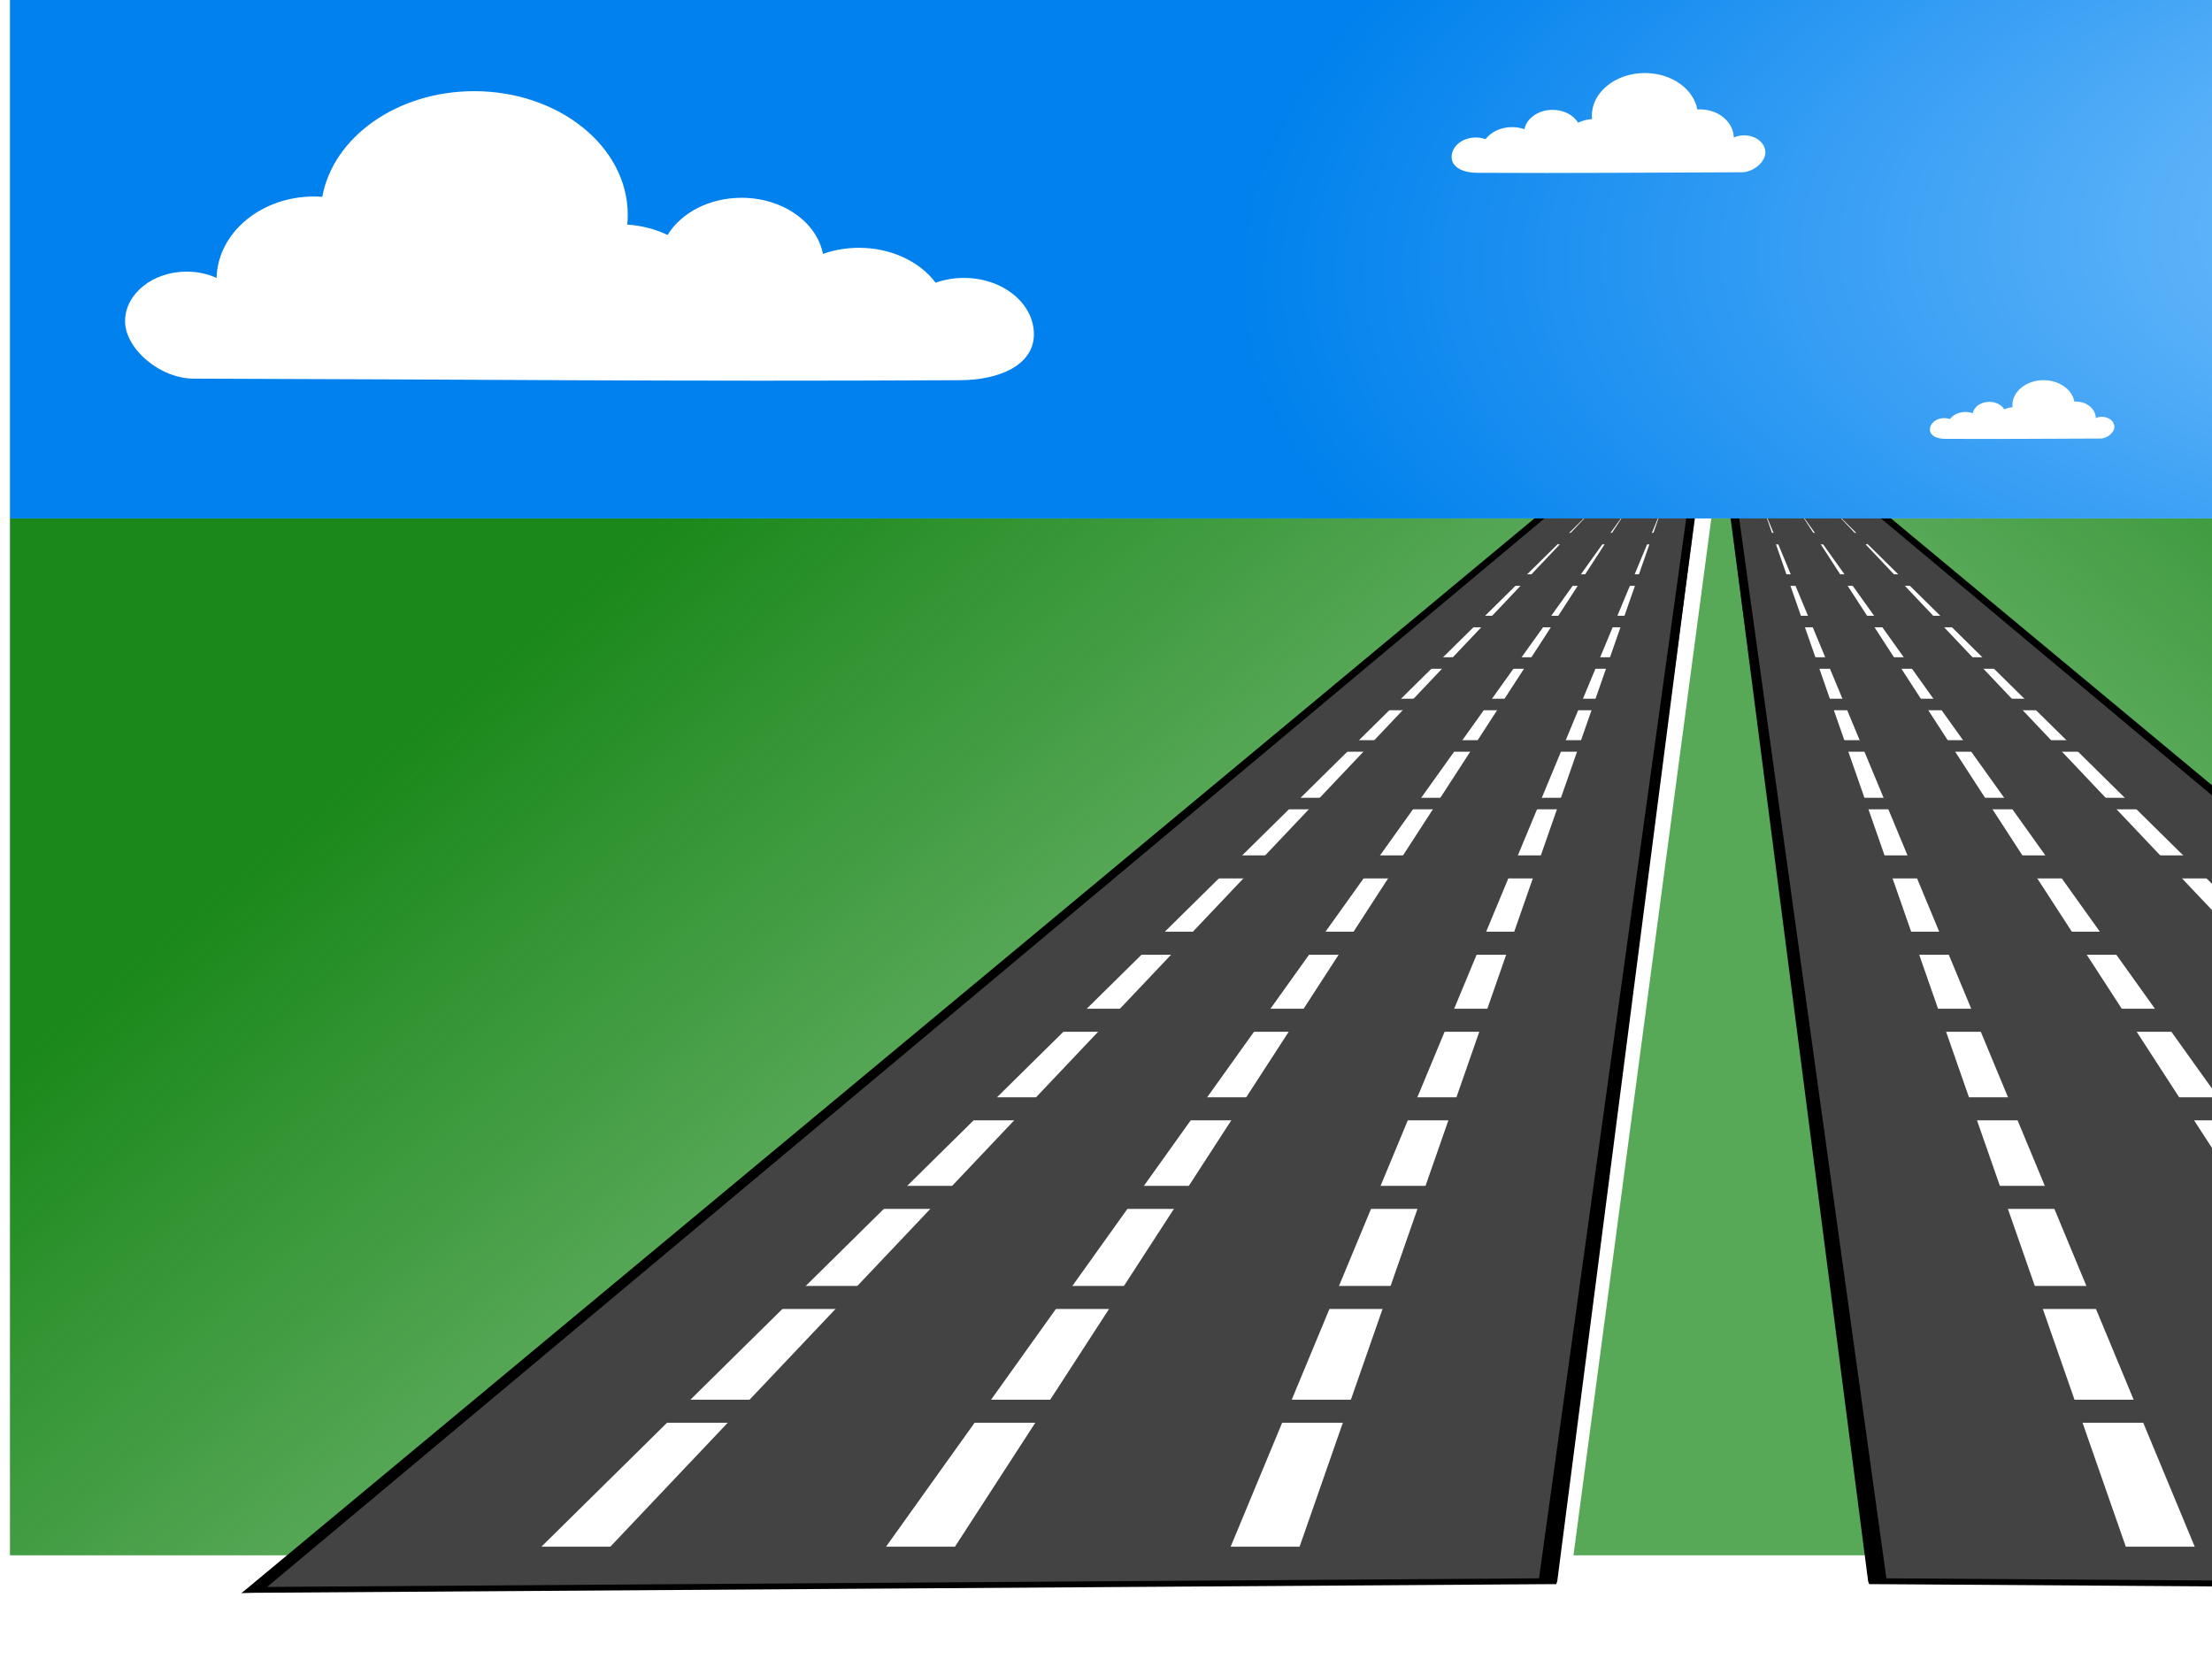 <?xml version="1.0" encoding="UTF-8"?>
<svg viewBox="0 0 640 480" xmlns="http://www.w3.org/2000/svg" xmlns:xlink="http://www.w3.org/1999/xlink">
 <defs>
  <filter id="f" x="-.228" y="-.228" width="1.456" height="1.456">
   <feGaussianBlur stdDeviation="4.75"/>
  </filter>
  <linearGradient id="d" x1="7.248" x2="54.309" y1="39.62" y2="58.536" gradientTransform="matrix(9.971 0 0 3.333 -.004 116.67)" gradientUnits="userSpaceOnUse">
   <stop stop-color="#1a881a" offset="0"/>
   <stop stop-color="#1a881a" stop-opacity=".722" offset=".5"/>
   <stop stop-color="#1a881a" stop-opacity="0" offset="1"/>
  </linearGradient>
  <radialGradient id="c" cx="78.461" cy="-5.607" r="50" gradientTransform="matrix(8.502 -.469 .092 3.778 115.79 117.04)" gradientUnits="userSpaceOnUse">
   <stop stop-color="#8bcbff" offset="0"/>
   <stop stop-color="#0081ed" offset="1"/>
  </radialGradient>
  <radialGradient id="b" cx="-50" cy="25" r="25" gradientTransform="matrix(1.562 0 0 1.375 28.125 -9.375)" gradientUnits="userSpaceOnUse">
   <stop stop-color="#ff2" offset="0"/>
   <stop stop-color="#ffff71" stop-opacity=".794" offset="1"/>
  </radialGradient>
 </defs>
 <path d="m495.14 150h9.971l39.885 300h-89.741l39.885-300z" fill="#1a881a" fill-opacity=".733" stroke-width="4.143"/>
 <path d="m-22.113 12.5z" fill="#ff0" stroke-width="0"/>
 <path id="a" d="m2.883 150h458.67l-358.96 300h-99.712v-300z" fill="url(#d)" stroke-width="4.143"/>
 <use transform="matrix(-1 0 0 1 997.11 -3e-5)" width="100" height="100" xlink:href="#a"/>
 <g id="e">
  <path d="m500 145h39.885l376.41 315-374.3-2.5-41.992-312.5z" fill="#434343" stroke-width=".52"/>
  <g fill="#fff" stroke-width="4.143">
   <path d="m530.3 147.5l304.12 300h-19.942l-284.18-300z"/>
   <path d="m520.33 147.5l214.38 300h-19.942l-194.44-300z"/>
   <path d="m510.36 147.5l124.64 300h-19.942l-104.7-300z"/>
  </g>
  <g fill="#434343" stroke-width="0">
   <rect transform="matrix(9.971 0 0 3.333 -11.031 114.17)" x="52.29" y="15.6" width="5" height="1"/>
   <rect transform="matrix(9.971 0 0 3.333 -11.031 114.17)" x="54.29" y="35" width="9" height="1"/>
   <rect transform="matrix(9.971 0 0 3.333 -11.031 114.17)" x="54.29" y="40" width="12" height="2"/>
   <rect transform="matrix(9.971 0 0 3.333 -11.031 114.17)" x="55.29" y="46.625" width="14" height="2"/>
   <rect transform="matrix(9.971 0 0 3.333 -11.031 114.17)" x="56.29" y="53.312" width="15" height="2"/>
   <rect transform="matrix(9.971 0 0 3.333 -11.031 114.17)" x="56.29" y="61" width="18" height="2"/>
   <rect transform="matrix(9.971 0 0 3.333 -11.031 114.17)" x="56.29" y="68.688" width="21" height="2"/>
   <rect transform="matrix(9.971 0 0 3.333 -11.031 114.17)" x="56.29" y="77.375" width="24" height="2"/>
   <rect transform="matrix(9.971 0 0 3.333 -11.031 114.17)" x="56.29" y="87.25" width="28" height="2"/>
   <rect transform="matrix(9.971 0 0 3.333 -11.031 114.17)" x="53.29" y="19.2" width="5" height="1"/>
   <rect transform="matrix(9.971 0 0 3.333 -11.031 114.17)" x="53.29" y="22.8" width="7" height="1"/>
   <rect transform="matrix(9.971 0 0 3.333 -11.031 114.17)" x="53.29" y="26.4" width="8" height="1"/>
   <rect transform="matrix(9.971 0 0 3.333 -11.031 114.17)" x="53.29" y="30" width="9" height="1"/>
   <rect transform="matrix(9.971 0 0 3.333 -11.031 114.17)" x="51.648" y="12" width="3.642" height="1"/>
  </g>
  <path d="m535.13 140l0.594 0.531 4.375 3.625h1.031l-6-4.156zm4.969 4.156h-39.969v0.844l40.375 312.5 0.312 0.844h2.156l374.56 2.5 3.719 0.094-1.562-1.25-379.59-315.53zm-37.594 0.844l36.75 0.844 374.53 313.31-368-2.5-43.281-311.66z" stroke-width=".52"/>
 </g>
 <use transform="matrix(-1 0 0 1 991.07 1.0083e-5)" width="100" height="100" xlink:href="#e"/>
 <g stroke="#000">
  <path d="m2.883 283.33z" fill="none" stroke-width="5.765"/>
  <g stroke-width="0">
   <rect x="2.883" width="997.12" height="150" fill="url(#c)"/>
   <path d="m815.53 50a39.885 40 0 1 1 -79.769 0" fill="url(#b)" filter="url(#f)"/>
  </g>
 </g>
 <g fill="#fff">
  <path d="m903.49 71.953c-10.154 0-18.568 6.045-20 13.909-0.358-0.026-0.718-0.042-1.084-0.042-6.987 0-12.676 4.78-12.832 10.716-1.167-0.525-2.508-0.826-3.939-0.826-4.472 0-8.106 2.928-8.106 6.532s4.576 7.555 9.048 7.555c37.903 0.098 63.086 0.403 100.86 0.205 5.085 0 9.737-1.943 9.737-6.041 0-4.098-4.128-7.424-9.213-7.424-1.326 0-2.584 0.227-3.724 0.634-2.064-2.755-5.811-4.597-10.093-4.597-1.686 0-3.293 0.288-4.744 0.803-0.808-4.181-5.297-7.386-10.711-7.386-4.274 0-7.972 1.995-9.738 4.893-1.579-0.753-3.383-1.236-5.309-1.367 0.04-0.421 0.064-0.843 0.064-1.272 0-8.991-9.058-16.29-20.215-16.29z"/>
  <path d="m591.26 110c4.53 0 8.283 2.696 8.921 6.204 0.16-0.011 0.32-0.019 0.484-0.019 3.116 0 5.654 2.132 5.724 4.78 0.521-0.234 1.119-0.369 1.757-0.369 1.995 0 3.616 1.306 3.616 2.914 0 1.607-2.041 3.37-4.036 3.37-16.908 0.044-28.141 0.18-44.99 0.091-2.268 0-4.343-0.867-4.343-2.695s1.841-3.312 4.11-3.312c0.591 0 1.153 0.101 1.661 0.283 0.921-1.229 2.592-2.051 4.502-2.051 0.752 0 1.469 0.129 2.116 0.358 0.36-1.865 2.363-3.295 4.778-3.295 1.907 0 3.556 0.89 4.344 2.183 0.704-0.336 1.509-0.552 2.368-0.61-0.018-0.188-0.029-0.376-0.029-0.568 0-4.011 4.04-7.266 9.018-7.266z"/>
  <path d="m137.2 26.379c-22.317 0-40.81 13.286-43.956 30.569-0.787-0.056-1.579-0.093-2.382-0.093-15.355 0-27.86 10.506-28.202 23.551-2.565-1.155-5.513-1.816-8.658-1.816-9.829 0-17.815 6.435-17.815 14.356 0 7.92 10.057 16.605 19.886 16.605 83.304 0.216 138.65 0.886 221.67 0.45 11.177 0 21.399-4.271 21.399-13.277 0-9.006-9.072-16.317-20.249-16.317-2.914 0-5.68 0.499-8.184 1.393-4.537-6.054-12.772-10.104-22.183-10.104-3.706 0-7.237 0.634-10.425 1.765-1.776-9.189-11.641-16.234-23.54-16.234-9.394 0-17.521 4.386-21.402 10.754-3.47-1.655-7.436-2.717-11.668-3.003 0.089-0.925 0.141-1.853 0.141-2.797 0-19.76-19.907-35.802-44.43-35.802z"/>
  <path d="m475.91 21.13c7.705 0 14.09 4.587 15.176 10.554 0.272-0.019 0.545-0.032 0.822-0.032 5.301 0 9.619 3.627 9.737 8.131 0.886-0.399 1.903-0.627 2.989-0.627 3.393 0 6.151 2.222 6.151 4.956 0 2.735-3.472 5.733-6.866 5.733-28.76 0.075-47.869 0.306-76.53 0.155-3.859 0-7.388-1.474-7.388-4.584 0-3.109 3.132-5.633 6.991-5.633 1.006 0 1.961 0.172 2.825 0.481 1.566-2.09 4.41-3.488 7.659-3.488 1.279 0 2.499 0.219 3.599 0.609 0.613-3.172 4.019-5.605 8.127-5.605 3.243 0 6.049 1.514 7.389 3.713 1.198-0.572 2.567-0.938 4.028-1.037-0.031-0.32-0.049-0.64-0.049-0.966 0-6.822 6.873-12.36 15.339-12.36z"/>
 </g>
</svg>
